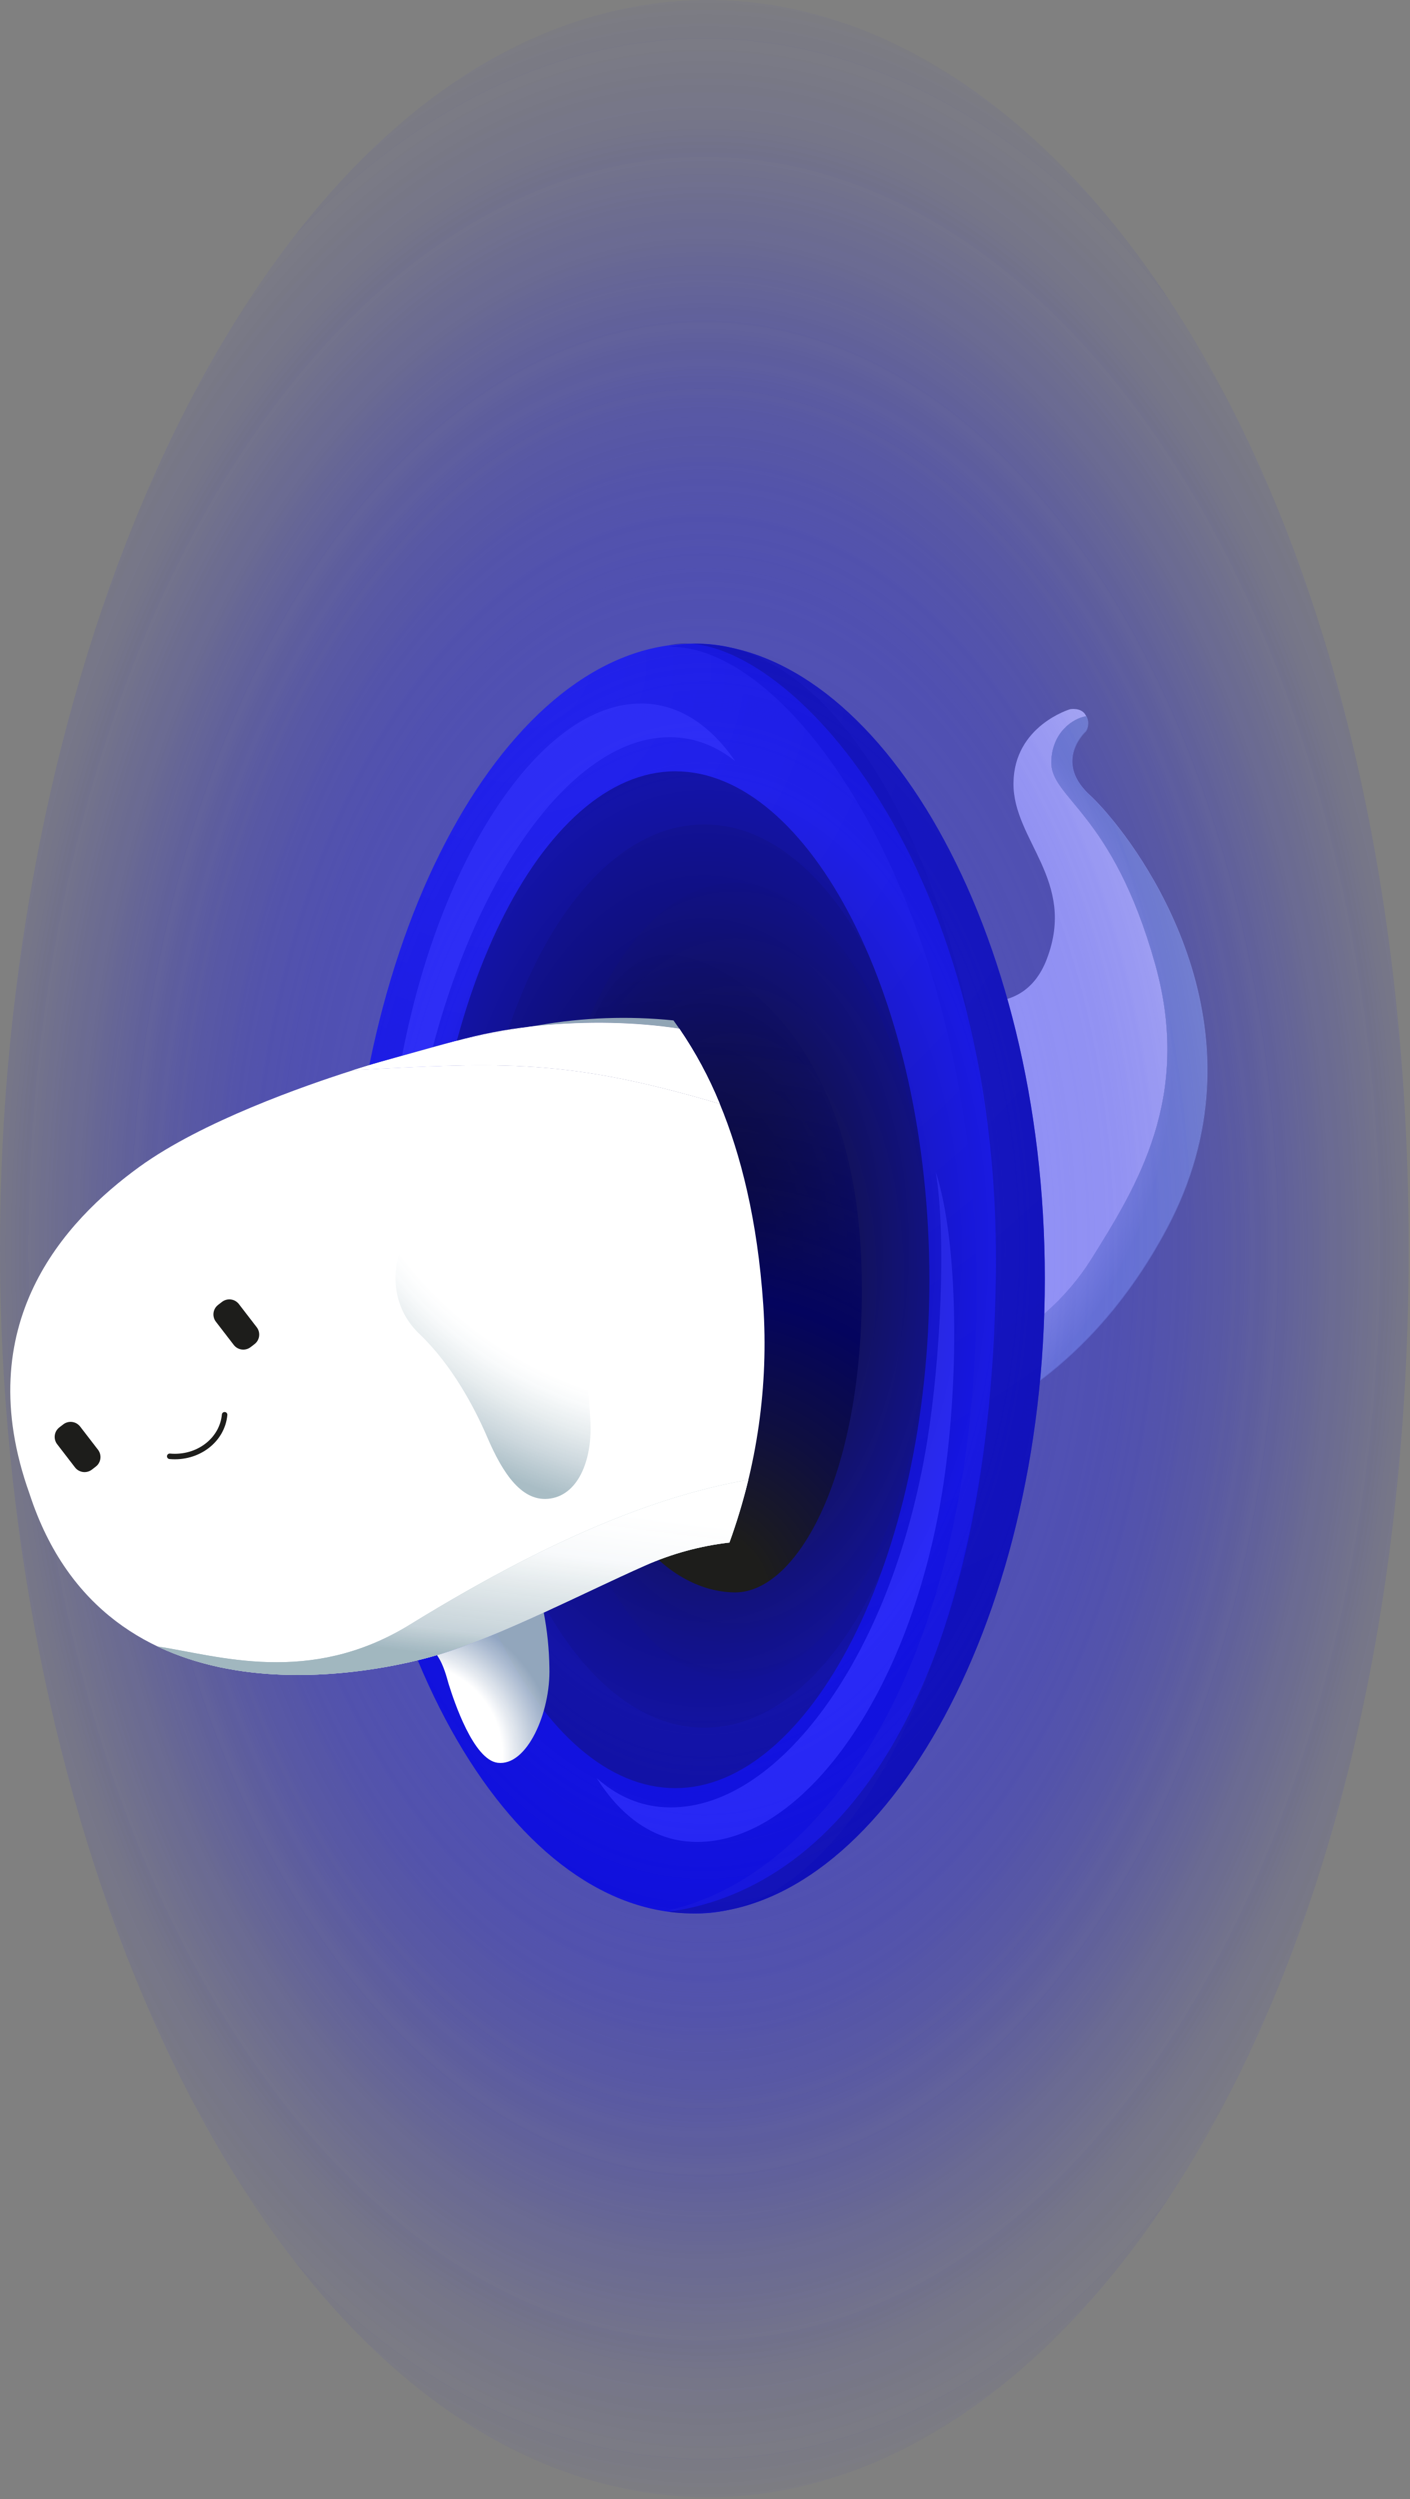 <svg width="769" height="1363" viewBox="0 0 769 1363" fill="none" xmlns="http://www.w3.org/2000/svg">
<rect x="0" y="0" width="769" height="1363" fill="#808080" stroke="none"/>
<path d="M594.681 433.997C596.516 435.685 598.851 438.054 601.526 441.03C598.68 437.839 596.209 435.328 594.282 433.555C593.369 432.715 592.537 431.88 591.772 431.052C592.643 432.025 593.605 433.007 594.681 433.997Z" fill="white"/>
<path d="M595.313 686.577C619.925 647.144 650.337 598.625 630.025 525.94C606.758 442.682 572.882 435.629 573.369 415.425C573.755 399.414 585.204 391.755 592.396 390.644C592.325 390.487 592.262 390.331 592.18 390.172C589.829 385.622 583.606 386.819 583.606 386.819C583.606 386.819 553.031 395.848 552.737 427.131C552.443 458.414 587.38 480.226 570.873 523.199C557.012 559.286 516.59 547.465 486.198 527.562L417.192 759.598C423.258 759.773 429.596 759.874 436.271 759.9C512.954 760.199 568.282 729.884 595.313 686.577Z" fill="white"/>
<path d="M636.212 669.469C589.891 756.676 508.341 805.702 407.614 791.804L407.505 792.17C508.465 806.302 590.212 757.264 636.611 669.91C691.965 565.699 628.763 471.329 601.526 441.03C628.978 471.807 691.293 565.77 636.212 669.469Z" fill="url(#paint0_radial)"/>
<path d="M592.034 398.4C592.034 398.4 575.359 413.263 591.772 431.052C576.036 413.46 592.433 398.841 592.433 398.841C593.166 397.599 593.565 396.189 593.59 394.747C593.616 393.305 593.267 391.881 592.579 390.614C592.519 390.622 592.456 390.635 592.396 390.644C592.969 391.869 593.235 393.215 593.172 394.566C593.109 395.918 592.719 397.233 592.034 398.4Z" fill="url(#paint1_radial)"/>
<path d="M636.212 669.469C691.293 565.771 628.978 471.807 601.526 441.03C598.85 438.054 596.516 435.685 594.681 433.997C593.605 433.007 592.642 432.025 591.772 431.052C575.359 413.263 592.034 398.4 592.034 398.4C592.719 397.233 593.109 395.918 593.172 394.566C593.235 393.215 592.969 391.869 592.396 390.644C585.204 391.755 573.755 399.414 573.369 415.425C572.882 435.629 606.758 442.682 630.025 525.94C650.337 598.624 619.925 647.144 595.313 686.577C568.282 729.884 512.954 760.199 436.271 759.9C429.596 759.874 423.258 759.773 417.192 759.598L407.614 791.804C508.341 805.702 589.891 756.676 636.212 669.469Z" fill="white"/>
<path d="M636.212 669.469C691.293 565.771 628.978 471.807 601.526 441.03C598.85 438.054 596.516 435.685 594.681 433.997C593.605 433.007 592.642 432.025 591.772 431.052C575.359 413.263 592.034 398.4 592.034 398.4C592.719 397.233 593.109 395.918 593.172 394.566C593.235 393.215 592.969 391.869 592.396 390.644C585.204 391.755 573.755 399.414 573.369 415.425C572.882 435.629 606.758 442.682 630.025 525.94C650.337 598.624 619.925 647.144 595.313 686.577C568.282 729.884 512.954 760.199 436.271 759.9C429.596 759.874 423.258 759.773 417.192 759.598L407.614 791.804C508.341 805.702 589.891 756.676 636.212 669.469Z" fill="url(#paint2_radial)"/>
<path d="M369.721 991.367C452.955 991.367 520.429 861.098 520.429 700.402C520.429 539.707 452.955 409.438 369.721 409.438C286.487 409.438 219.013 539.707 219.013 700.402C219.013 861.098 286.487 991.367 369.721 991.367Z" fill="#030360"/>
<path d="M384.134 942.295C454.598 942.295 511.72 832.012 511.72 695.972C511.72 559.931 454.598 449.648 384.134 449.648C313.67 449.648 256.548 559.931 256.548 695.972C256.548 832.012 313.67 942.295 384.134 942.295Z" fill="#00004C"/>
<path d="M400.933 915.72C459.444 915.72 506.876 818.533 506.876 698.646C506.876 578.759 459.444 481.571 400.933 481.571C342.422 481.571 294.99 578.759 294.99 698.646C294.99 818.533 342.422 915.72 400.933 915.72Z" fill="url(#paint3_radial)"/>
<path d="M377.978 351.071C277.005 351.071 189.795 508.46 189.795 699.697C189.795 890.934 277.005 1043.6 377.978 1043.6C478.951 1043.6 569.841 888.573 569.841 697.336C569.841 506.099 478.951 351.071 377.978 351.071ZM368.325 975.272C295.408 975.272 232.43 853.012 232.43 699.865C232.43 546.718 295.408 420.678 368.325 420.678C441.241 420.678 506.876 544.828 506.876 697.975C506.876 851.122 441.241 975.272 368.325 975.272Z" fill="url(#paint4_radial)"/>
<g style="mix-blend-mode:screen">
<path d="M364.616 1041.85C369.878 1043.01 375.25 1043.59 380.638 1043.6C467.668 1043.6 542.836 886.213 542.836 694.976C542.836 503.739 467.668 351.071 380.638 351.071C375.296 351.078 369.969 351.658 364.75 352.798C433.182 351.071 534.915 497.386 532.57 710.426C530.312 915.72 444.723 1024.17 364.616 1041.85Z" fill="#0F0FD3"/>
</g>
<g style="mix-blend-mode:multiply" opacity="0.52">
<path d="M377.978 351.071C373.532 351.074 369.091 351.38 364.686 351.988C420.477 338.286 546.688 461.109 543.133 697.336C539.776 920.471 460.113 1029.8 364.616 1042.69C369.045 1043.29 373.509 1043.6 377.978 1043.6C478.951 1043.6 569.841 888.573 569.841 697.336C569.841 506.099 478.951 351.071 377.978 351.071Z" fill="#00004C"/>
</g>
<g style="mix-blend-mode:lighten">
<path d="M223.51 637.26C239.264 507.361 302.734 402.058 365.274 402.058C378.321 402.058 390.293 406.656 400.933 415.089C387.203 395.153 369.737 383.691 349.588 383.691C289.884 383.691 229.292 484.219 214.253 608.227C206.775 669.889 211.972 725.74 226.424 766.318C219.185 729.265 217.73 684.923 223.51 637.26Z" fill="#3939FF"/>
</g>
<g style="mix-blend-mode:lighten">
<path d="M505.742 785.655C486.163 906.857 420.815 991.459 359.784 985.483C347.052 984.237 335.518 978.75 325.408 969.767C338.161 989.911 354.835 1002.41 374.497 1004.33C432.761 1010.04 495.145 929.671 513.836 813.965C523.131 756.43 523.146 678.846 510.357 639.132C516.221 674.826 512.927 741.182 505.742 785.655Z" fill="#2E2EFF"/>
</g>
<g style="mix-blend-mode:overlay" opacity="0.5">
<path d="M768.268 681.012C768.268 1148.31 531.391 1435.04 301.81 1345.79C120.824 1275.44 0 983.363 0 681.012C0 378.661 120.824 86.588 301.81 16.232C531.391 -73.016 768.268 213.717 768.268 681.012Z" fill="url(#paint5_radial)" style="mix-blend-mode:screen"/>
<path d="M768.268 681.012C768.268 1148.31 531.391 1435.04 301.81 1345.79C120.824 1275.44 0 983.363 0 681.012C0 378.661 120.824 86.588 301.81 16.232C531.391 -73.016 768.268 213.717 768.268 681.012Z" fill="url(#paint6_radial)" style="mix-blend-mode:screen"/>
<path d="M768.268 681.012C768.268 1148.31 531.391 1435.04 301.81 1345.79C120.824 1275.44 0 983.363 0 681.012C0 378.661 120.824 86.588 301.81 16.232C531.391 -73.016 768.268 213.717 768.268 681.012Z" fill="url(#paint7_radial)" style="mix-blend-mode:screen"/>
<path d="M768.268 681.012C768.268 1148.31 531.391 1435.04 301.81 1345.79C120.824 1275.44 0 983.363 0 681.012C0 378.661 120.824 86.588 301.81 16.232C531.391 -73.016 768.268 213.717 768.268 681.012Z" fill="url(#paint8_radial)" style="mix-blend-mode:screen"/>
</g>
<path style="mix-blend-mode:multiply" d="M469.812 689.795C473.262 799.435 436.288 868.516 400.933 868.516C373.423 868.516 316.377 843.924 308.665 695.972C301.324 555.125 337.106 520.658 364.616 520.658C392.127 520.658 465.741 560.374 469.812 689.795Z" fill="url(#paint9_radial)"/>
<path style="mix-blend-mode:multiply" d="M479.945 678.625C483.609 795.117 444.325 868.516 406.761 868.516C377.531 868.516 316.919 842.387 308.726 685.188C300.926 535.538 338.944 498.917 368.174 498.917C397.404 498.917 475.619 541.116 479.945 678.625Z" fill="url(#paint10_radial)"/>
<path d="M244.721 918.562C247.642 927.945 258.234 959.783 271.417 961.44C287.447 963.455 300.355 934.01 299.638 909.511C299.48 899.431 298.448 889.383 296.553 879.482C276.233 888.79 255.825 897.519 238.311 902.719C242.177 908.183 243.721 915.347 244.721 918.562Z" fill="url(#paint11_radial)"/>
<path d="M248.38 567.857C260.338 565.004 273.521 562.607 289.626 559.875C275.69 561.45 261.898 564.119 248.38 567.857Z" fill="white"/>
<path d="M416.263 711.508C413.117 665.363 403.979 629.604 392.572 602.052C391.727 601.796 390.899 601.528 390.047 601.278C309.786 577.749 274.284 579.114 192.573 583.71C166.06 592.131 110.105 611.687 76.024 636.399C35.239 665.974 -17.077 722.172 16.142 814.838C57.943 942.916 200.176 913.228 234.66 903.766C235.861 903.437 237.08 903.084 238.311 902.719C255.825 897.519 276.233 888.79 296.553 879.482C315.803 870.664 334.971 861.329 351.515 853.989C366.221 847.443 381.836 843.17 397.825 841.317C412.953 799.806 419.233 755.59 416.263 711.508Z" fill="white"/>
<path d="M32.38 778.497L34.508 776.861C35.888 775.799 37.633 775.329 39.359 775.553C41.086 775.778 42.652 776.68 43.714 778.06L53.439 790.698C54.501 792.077 54.971 793.822 54.746 795.549C54.521 797.275 53.62 798.842 52.24 799.903L50.112 801.541C48.732 802.602 46.987 803.073 45.261 802.848C43.535 802.623 41.969 801.721 40.907 800.342L31.181 787.703C30.12 786.323 29.65 784.578 29.874 782.852C30.099 781.125 31.001 779.559 32.38 778.497L32.38 778.497Z" fill="white"/>
<path d="M118.958 711.69L121.085 710.053C122.465 708.992 124.21 708.521 125.936 708.746C127.663 708.971 129.229 709.873 130.291 711.252L140.016 723.89C140.542 724.574 140.928 725.354 141.152 726.186C141.376 727.018 141.434 727.887 141.323 728.742C141.212 729.597 140.933 730.421 140.503 731.168C140.073 731.915 139.5 732.57 138.817 733.096L136.69 734.733C135.31 735.795 133.565 736.265 131.839 736.04C130.112 735.815 128.546 734.914 127.484 733.534L117.759 720.896C116.697 719.517 116.227 717.771 116.452 716.045C116.677 714.318 117.579 712.752 118.958 711.69L118.958 711.69Z" fill="white"/>
<path d="M300.379 817.288C284.79 819.812 274.21 803.608 265.738 783.855C258.86 767.818 246.492 744.459 228.725 727.514C205.282 705.154 216.243 668.042 239.94 656.364C263.638 644.687 286.688 658.164 301.376 684.943C318.381 715.946 319.81 741.957 321.947 773.888C323.369 795.125 315.967 814.765 300.379 817.288Z" fill="white"/>
<path d="M370.511 561.051C369.441 559.505 368.37 557.992 367.302 556.541C342.795 554.035 318.059 554.92 293.793 559.171C292.382 559.408 290.993 559.643 289.626 559.875C290.824 559.742 292.031 559.612 293.266 559.492C320.911 556.808 346.691 557.449 370.511 561.051Z" fill="url(#paint12_radial)"/>
<path d="M237.809 570.765C241.267 569.799 244.774 568.821 248.38 567.857C244.946 568.676 241.607 569.53 238.336 570.444C222.707 574.808 207.924 578.894 191.988 583.743L192.573 583.71C201.742 580.798 207.397 579.214 207.397 579.214C207.397 579.214 222.18 575.128 237.809 570.765Z" fill="url(#paint13_radial)"/>
<path d="M390.047 601.278C390.899 601.528 391.727 601.796 392.572 602.052C386.696 587.64 379.3 573.896 370.511 561.051C346.691 557.449 320.911 556.808 293.266 559.492C292.031 559.612 290.824 559.742 289.626 559.875C273.521 562.607 260.338 565.004 248.38 567.857C244.774 568.821 241.267 569.799 237.809 570.765C222.18 575.128 207.397 579.214 207.397 579.214C207.397 579.214 201.741 580.798 192.573 583.71C274.283 579.114 309.786 577.749 390.047 601.278Z" fill="white"/>
<path d="M390.047 601.278C390.899 601.528 391.727 601.796 392.572 602.052C386.696 587.64 379.3 573.896 370.511 561.051C346.691 557.449 320.911 556.808 293.266 559.492C292.031 559.612 290.824 559.742 289.626 559.875C273.521 562.607 260.338 565.004 248.38 567.857C244.774 568.821 241.267 569.799 237.809 570.765C222.18 575.128 207.397 579.214 207.397 579.214C207.397 579.214 201.741 580.798 192.573 583.71C274.283 579.114 309.786 577.749 390.047 601.278Z" fill="white"/>
<path d="M32.378 778.499L34.505 776.862C35.884 775.8 37.629 775.329 39.356 775.554C41.082 775.778 42.649 776.679 43.711 778.059L53.439 790.694C54.501 792.074 54.972 793.819 54.747 795.546C54.523 797.272 53.622 798.839 52.242 799.901L50.116 801.538C48.737 802.6 46.992 803.071 45.265 802.846C43.538 802.622 41.971 801.721 40.909 800.341L31.182 787.706C30.119 786.327 29.649 784.582 29.873 782.855C30.098 781.128 30.999 779.562 32.378 778.499Z" fill="#1D1D1B"/>
<path d="M118.957 711.691L121.084 710.054C122.464 708.992 124.209 708.522 125.935 708.747C127.662 708.971 129.229 709.873 130.29 711.253L140.016 723.889C141.078 725.269 141.548 727.014 141.323 728.741C141.099 730.467 140.197 732.034 138.817 733.096L136.69 734.733C135.311 735.795 133.566 736.265 131.84 736.04C130.113 735.815 128.547 734.914 127.485 733.534L117.759 720.897C116.697 719.517 116.227 717.772 116.451 716.046C116.676 714.319 117.578 712.753 118.957 711.691Z" fill="#1D1D1B"/>
<path d="M301.376 684.943C286.688 658.164 263.638 644.687 239.94 656.364C216.243 668.042 205.282 705.154 228.725 727.514C246.492 744.459 258.86 767.818 265.738 783.855C274.21 803.608 284.79 819.812 300.379 817.288C315.967 814.765 323.369 795.125 321.947 773.888C319.81 741.957 318.381 715.946 301.376 684.943Z" fill="url(#paint14_radial)"/>
<path d="M92.567 794.282C107.825 795.679 121.227 785.532 122.501 771.619" stroke="#1D1D1B" stroke-width="3" stroke-miterlimit="10" stroke-linecap="round"/>
<path d="M223.677 886.022C168.743 919.806 118.924 902.963 85.888 897.978C142.583 924.981 211.962 909.994 234.66 903.766C235.861 903.437 237.08 903.084 238.311 902.719C255.825 897.519 276.233 888.79 296.553 879.482C315.803 870.664 334.971 861.329 351.515 853.989C366.221 847.443 381.836 843.17 397.825 841.317C401.867 830.101 405.301 818.675 408.111 807.089C365.54 814.472 307.693 834.351 223.677 886.022Z" fill="url(#paint15_radial)"/>
<path d="M223.677 886.022C168.743 919.806 118.924 902.963 85.888 897.978C142.583 924.981 211.962 909.994 234.66 903.766C235.861 903.437 237.08 903.084 238.311 902.719C255.825 897.519 276.233 888.79 296.553 879.482C315.803 870.664 334.971 861.329 351.515 853.989C366.221 847.443 381.836 843.17 397.825 841.317C401.867 830.101 405.301 818.675 408.111 807.089C365.54 814.472 307.693 834.351 223.677 886.022Z" fill="url(#paint16_radial)"/>
<defs>
<radialGradient id="paint0_radial" cx="0" cy="0" r="1" gradientUnits="userSpaceOnUse" gradientTransform="translate(392.283 576.461) rotate(119.472) scale(308.89)">
<stop offset="0.638" stop-color="white"/>
<stop offset="0.801" stop-color="#A0B6BF" stop-opacity="0.9"/>
</radialGradient>
<radialGradient id="paint1_radial" cx="0" cy="0" r="1" gradientUnits="userSpaceOnUse" gradientTransform="translate(392.283 576.461) rotate(119.472) scale(308.89)">
<stop offset="0.638" stop-color="white"/>
<stop offset="0.801" stop-color="#A0B6BF" stop-opacity="0.9"/>
</radialGradient>
<radialGradient id="paint2_radial" cx="0" cy="0" r="1" gradientUnits="userSpaceOnUse" gradientTransform="translate(392.283 576.461) rotate(119.472) scale(308.89)">
<stop offset="0.638" stop-color="white"/>
<stop offset="0.801" stop-color="#A0B6BF" stop-opacity="0.9"/>
</radialGradient>
<radialGradient id="paint3_radial" cx="0" cy="0" r="1" gradientUnits="userSpaceOnUse" gradientTransform="translate(400.933 698.643) scale(132.946 232.122)">
<stop stop-color="#121212"/>
<stop offset="1" stop-color="#00004C"/>
</radialGradient>
<radialGradient id="paint4_radial" cx="0" cy="0" r="1" gradientUnits="userSpaceOnUse" gradientTransform="translate(285.23 360.309) scale(559.19)">
<stop stop-color="#2525EF"/>
<stop offset="0.134" stop-color="#2020E9"/>
<stop offset="0.565" stop-color="#1313D8"/>
<stop offset="0.738" stop-color="#0B0BD5"/>
<stop offset="1" stop-color="#0303D3"/>
</radialGradient>
<radialGradient id="paint5_radial" cx="0" cy="0" r="1" gradientUnits="userSpaceOnUse" gradientTransform="translate(384.136 681.011) scale(484.922 784.691)">
<stop stop-color="#0F0F1C"/>
<stop offset="0.33" stop-color="#2525EF"/>
<stop offset="0.356" stop-color="#2323ED" stop-opacity="0.906"/>
<stop offset="0.421" stop-color="#2020E8" stop-opacity="0.695"/>
<stop offset="0.49" stop-color="#1C1CE4" stop-opacity="0.509"/>
<stop offset="0.56" stop-color="#1919E0" stop-opacity="0.352"/>
<stop offset="0.633" stop-color="#1717DD" stop-opacity="0.224"/>
<stop offset="0.709" stop-color="#1515DB" stop-opacity="0.125"/>
<stop offset="0.79" stop-color="#1414D9" stop-opacity="0.055"/>
<stop offset="0.878" stop-color="#1313D8" stop-opacity="0.013"/>
<stop offset="0.99" stop-color="#1313D8" stop-opacity="0"/>
</radialGradient>
<radialGradient id="paint6_radial" cx="0" cy="0" r="1" gradientUnits="userSpaceOnUse" gradientTransform="translate(384.136 681.011) scale(484.922 784.691)">
<stop stop-color="#0F0F1C"/>
<stop offset="0.33" stop-color="#2525EF"/>
<stop offset="0.356" stop-color="#2323ED" stop-opacity="0.906"/>
<stop offset="0.421" stop-color="#2020E8" stop-opacity="0.695"/>
<stop offset="0.49" stop-color="#1C1CE4" stop-opacity="0.509"/>
<stop offset="0.56" stop-color="#1919E0" stop-opacity="0.352"/>
<stop offset="0.633" stop-color="#1717DD" stop-opacity="0.224"/>
<stop offset="0.709" stop-color="#1515DB" stop-opacity="0.125"/>
<stop offset="0.79" stop-color="#1414D9" stop-opacity="0.055"/>
<stop offset="0.878" stop-color="#1313D8" stop-opacity="0.013"/>
<stop offset="0.99" stop-color="#1313D8" stop-opacity="0"/>
</radialGradient>
<radialGradient id="paint7_radial" cx="0" cy="0" r="1" gradientUnits="userSpaceOnUse" gradientTransform="translate(384.136 681.011) scale(484.922 784.691)">
<stop stop-color="#0F0F1C"/>
<stop offset="0.33" stop-color="#2525EF"/>
<stop offset="0.356" stop-color="#2323ED" stop-opacity="0.906"/>
<stop offset="0.421" stop-color="#2020E8" stop-opacity="0.695"/>
<stop offset="0.49" stop-color="#1C1CE4" stop-opacity="0.509"/>
<stop offset="0.56" stop-color="#1919E0" stop-opacity="0.352"/>
<stop offset="0.633" stop-color="#1717DD" stop-opacity="0.224"/>
<stop offset="0.709" stop-color="#1515DB" stop-opacity="0.125"/>
<stop offset="0.79" stop-color="#1414D9" stop-opacity="0.055"/>
<stop offset="0.878" stop-color="#1313D8" stop-opacity="0.013"/>
<stop offset="0.99" stop-color="#1313D8" stop-opacity="0"/>
</radialGradient>
<radialGradient id="paint8_radial" cx="0" cy="0" r="1" gradientUnits="userSpaceOnUse" gradientTransform="translate(384.136 681.011) scale(484.922 784.691)">
<stop stop-color="#0F0F1C"/>
<stop offset="0.33" stop-color="#2525EF"/>
<stop offset="0.356" stop-color="#2323ED" stop-opacity="0.906"/>
<stop offset="0.421" stop-color="#2020E8" stop-opacity="0.695"/>
<stop offset="0.49" stop-color="#1C1CE4" stop-opacity="0.509"/>
<stop offset="0.56" stop-color="#1919E0" stop-opacity="0.352"/>
<stop offset="0.633" stop-color="#1717DD" stop-opacity="0.224"/>
<stop offset="0.709" stop-color="#1515DB" stop-opacity="0.125"/>
<stop offset="0.79" stop-color="#1414D9" stop-opacity="0.055"/>
<stop offset="0.878" stop-color="#1313D8" stop-opacity="0.013"/>
<stop offset="0.99" stop-color="#1313D8" stop-opacity="0"/>
</radialGradient>
<radialGradient id="paint9_radial" cx="0" cy="0" r="1" gradientUnits="userSpaceOnUse" gradientTransform="translate(381.23 873.316) scale(497.381)">
<stop offset="0.075" stop-color="#1D1D1B"/>
<stop offset="0.202" stop-color="#0F0F3F"/>
<stop offset="0.337" stop-color="#04045E"/>
<stop offset="0.398" stop-color="#04045F" stop-opacity="0.705"/>
<stop offset="0.469" stop-color="#03035F" stop-opacity="0.448"/>
<stop offset="0.549" stop-color="#030360" stop-opacity="0.247"/>
<stop offset="0.643" stop-color="#030360" stop-opacity="0.106"/>
<stop offset="0.763" stop-color="#030360" stop-opacity="0.024"/>
<stop offset="1" stop-color="#030360" stop-opacity="0"/>
</radialGradient>
<radialGradient id="paint10_radial" cx="0" cy="0" r="1" gradientUnits="userSpaceOnUse" gradientTransform="translate(66858.6 323387) scale(91155.1 195321)">
<stop offset="0.075" stop-color="#1D1D1B"/>
<stop offset="0.202" stop-color="#0F0F3F"/>
<stop offset="0.337" stop-color="#04045E"/>
<stop offset="0.398" stop-color="#04045F" stop-opacity="0.705"/>
<stop offset="0.469" stop-color="#03035F" stop-opacity="0.448"/>
<stop offset="0.549" stop-color="#030360" stop-opacity="0.247"/>
<stop offset="0.643" stop-color="#030360" stop-opacity="0.106"/>
<stop offset="0.763" stop-color="#030360" stop-opacity="0.024"/>
<stop offset="1" stop-color="#030360" stop-opacity="0"/>
</radialGradient>
<radialGradient id="paint11_radial" cx="0" cy="0" r="1" gradientUnits="userSpaceOnUse" gradientTransform="translate(223.801 957.616) scale(105.086)">
<stop offset="0.478" stop-color="white"/>
<stop offset="0.757" stop-color="#A0B6BF" stop-opacity="0.9"/>
</radialGradient>
<radialGradient id="paint12_radial" cx="0" cy="0" r="1" gradientUnits="userSpaceOnUse" gradientTransform="translate(50723.9 211017) rotate(-102.91) scale(25883.1 1888.21)">
<stop offset="0.638" stop-color="white"/>
<stop offset="0.801" stop-color="#A0B6BF" stop-opacity="0.9"/>
</radialGradient>
<radialGradient id="paint13_radial" cx="0" cy="0" r="1" gradientUnits="userSpaceOnUse" gradientTransform="translate(39160.6 145672) rotate(-102.91) scale(18045.6 5083.58)">
<stop offset="0.638" stop-color="white"/>
<stop offset="0.801" stop-color="#A0B6BF" stop-opacity="0.9"/>
</radialGradient>
<radialGradient id="paint14_radial" cx="0" cy="0" r="1" gradientUnits="userSpaceOnUse" gradientTransform="translate(388.006 556.516) scale(309.226)">
<stop offset="0.686" stop-color="white"/>
<stop offset="0.716" stop-color="#F8FAFB" stop-opacity="0.993"/>
<stop offset="0.761" stop-color="#E6ECEE" stop-opacity="0.974"/>
<stop offset="0.817" stop-color="#C9D5DB" stop-opacity="0.943"/>
<stop offset="0.88" stop-color="#A0B6BF" stop-opacity="0.9"/>
</radialGradient>
<radialGradient id="paint15_radial" cx="0" cy="0" r="1" gradientUnits="userSpaceOnUse" gradientTransform="translate(90173.8 66822.3) scale(135678 44830.5)">
<stop offset="0.589" stop-color="white"/>
<stop offset="0.854" stop-color="#A0B6BF" stop-opacity="0.9"/>
</radialGradient>
<radialGradient id="paint16_radial" cx="0" cy="0" r="1" gradientUnits="userSpaceOnUse" gradientTransform="translate(607.625 745.543) scale(936.377 199.036)">
<stop offset="0.49" stop-color="white"/>
<stop offset="0.609" stop-color="#F8FAFB" stop-opacity="0.993"/>
<stop offset="0.682" stop-color="#E6ECEE" stop-opacity="0.974"/>
<stop offset="0.817" stop-color="#C9D5DB" stop-opacity="0.943"/>
<stop offset="0.88" stop-color="#A0B6BF" stop-opacity="0.9"/>
</radialGradient>
</defs>
</svg>
